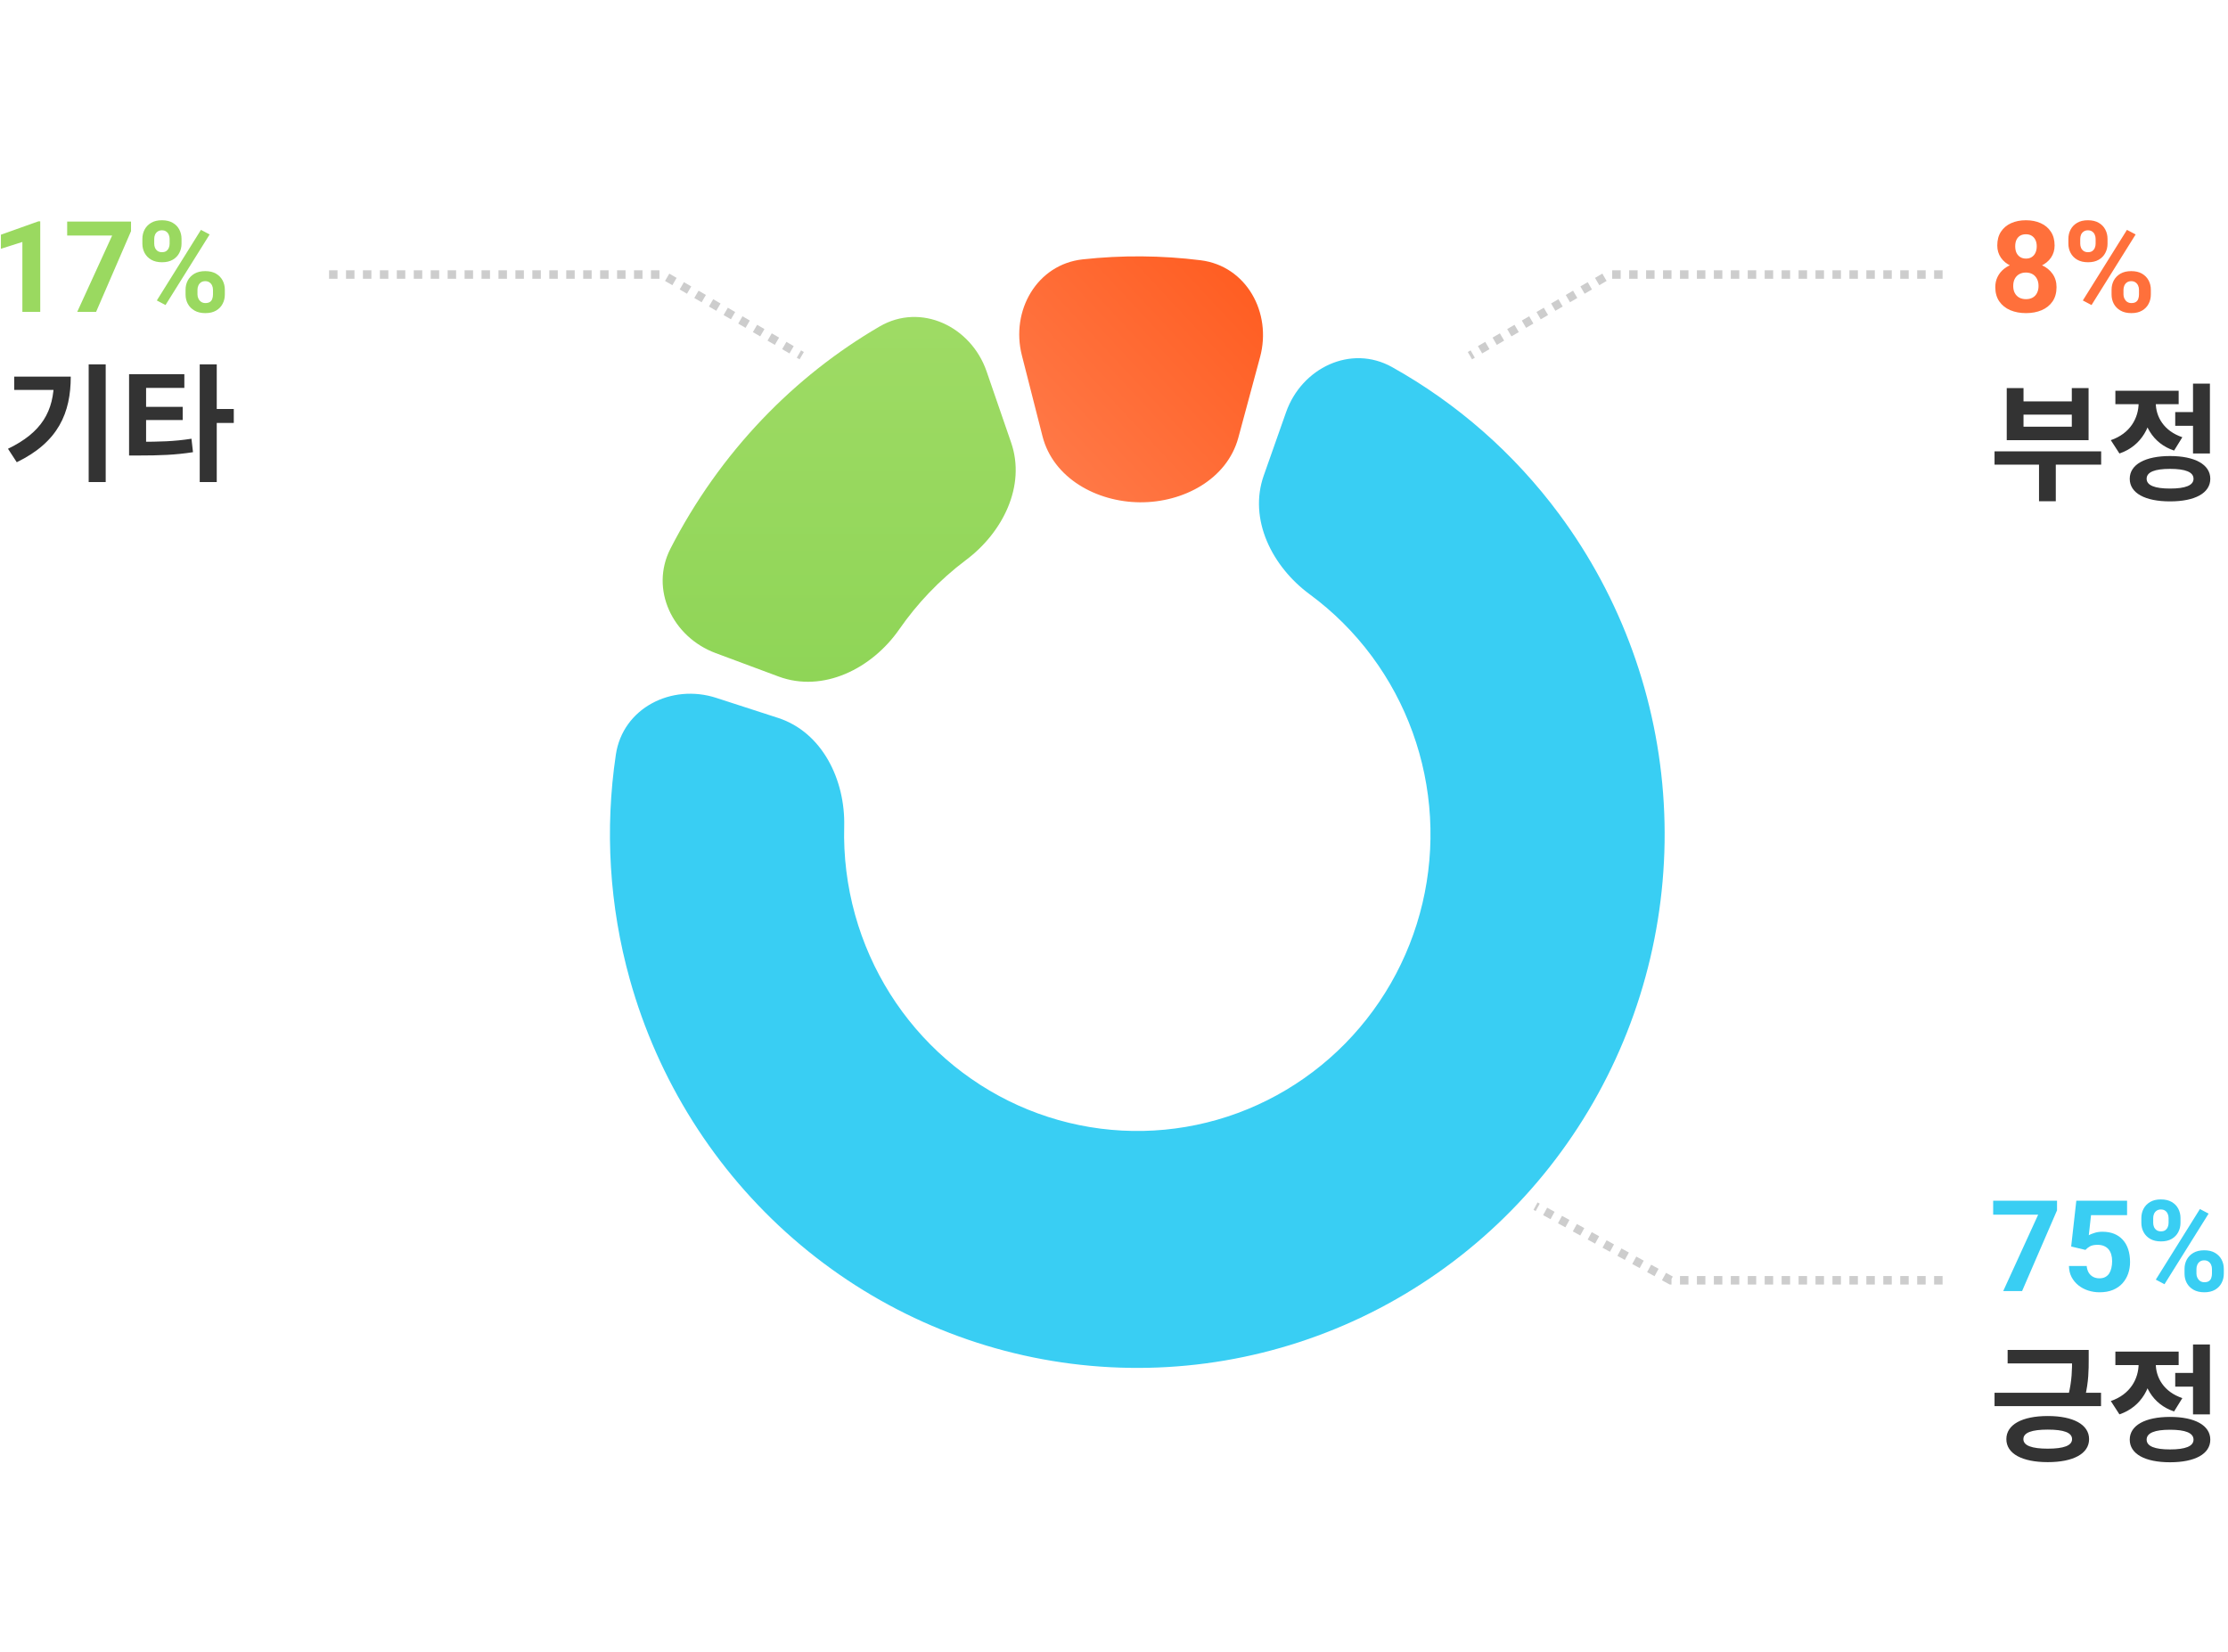 <svg width="526" height="390" viewBox="0 0 526 390" fill="none" xmlns="http://www.w3.org/2000/svg">
<path d="M470.884 106.572H496.054V109.722H470.884V106.572ZM481.384 108.162H485.344V118.362H481.384V108.162ZM473.764 91.632H477.724V94.782H489.124V91.632H493.084V103.932H473.764V91.632ZM477.724 97.902V100.752H489.124V97.902H477.724ZM513.541 97.302H518.821V100.542H513.541V97.302ZM517.741 90.582H521.731V107.082H517.741V90.582ZM512.311 107.682C518.191 107.682 521.821 109.692 521.821 113.052C521.821 116.442 518.191 118.392 512.311 118.392C506.431 118.392 502.801 116.442 502.801 113.052C502.801 109.692 506.431 107.682 512.311 107.682ZM512.311 110.712C508.711 110.712 506.791 111.462 506.791 113.052C506.791 114.612 508.711 115.362 512.311 115.362C515.941 115.362 517.861 114.612 517.861 113.052C517.861 111.462 515.941 110.712 512.311 110.712ZM504.901 93.372H508.141V95.112C508.141 100.422 505.681 105.282 500.371 107.082L498.331 103.932C502.921 102.372 504.901 98.682 504.901 95.112V93.372ZM505.741 93.372H508.951V95.112C508.951 98.382 510.841 101.772 515.221 103.242L513.271 106.392C508.111 104.682 505.741 100.062 505.741 95.112V93.372ZM499.411 92.262H514.351V95.442H499.411V92.262Z" fill="#333333"/>
<path d="M485.519 67.798C485.519 69.136 485.206 70.264 484.581 71.182C483.956 72.09 483.097 72.778 482.003 73.247C480.919 73.706 479.688 73.936 478.312 73.936C476.935 73.936 475.699 73.706 474.605 73.247C473.512 72.778 472.647 72.09 472.013 71.182C471.378 70.264 471.061 69.136 471.061 67.798C471.061 66.899 471.241 66.089 471.603 65.366C471.964 64.634 472.467 64.009 473.111 63.491C473.766 62.964 474.532 62.563 475.411 62.29C476.29 62.007 477.247 61.865 478.282 61.865C479.669 61.865 480.909 62.109 482.003 62.598C483.097 63.086 483.956 63.774 484.581 64.663C485.206 65.552 485.519 66.597 485.519 67.798ZM481.271 67.519C481.271 66.865 481.144 66.304 480.89 65.835C480.646 65.356 480.299 64.99 479.85 64.736C479.4 64.482 478.878 64.356 478.282 64.356C477.687 64.356 477.164 64.482 476.715 64.736C476.266 64.99 475.914 65.356 475.66 65.835C475.416 66.304 475.294 66.865 475.294 67.519C475.294 68.164 475.416 68.721 475.66 69.189C475.914 69.658 476.266 70.019 476.715 70.273C477.174 70.518 477.706 70.64 478.312 70.64C478.917 70.64 479.439 70.518 479.879 70.273C480.328 70.019 480.67 69.658 480.904 69.189C481.148 68.721 481.271 68.164 481.271 67.519ZM485.064 57.969C485.064 59.053 484.776 60.015 484.2 60.855C483.624 61.685 482.823 62.334 481.798 62.803C480.782 63.272 479.62 63.506 478.312 63.506C476.993 63.506 475.821 63.272 474.796 62.803C473.771 62.334 472.97 61.685 472.394 60.855C471.817 60.015 471.529 59.053 471.529 57.969C471.529 56.68 471.817 55.596 472.394 54.717C472.979 53.828 473.78 53.154 474.796 52.695C475.821 52.236 476.983 52.007 478.282 52.007C479.601 52.007 480.768 52.236 481.783 52.695C482.809 53.154 483.609 53.828 484.186 54.717C484.771 55.596 485.064 56.68 485.064 57.969ZM480.846 58.159C480.846 57.583 480.743 57.085 480.538 56.665C480.333 56.235 480.04 55.903 479.659 55.669C479.288 55.435 478.829 55.317 478.282 55.317C477.755 55.317 477.301 55.43 476.92 55.654C476.549 55.879 476.261 56.206 476.056 56.636C475.86 57.056 475.763 57.563 475.763 58.159C475.763 58.735 475.86 59.243 476.056 59.683C476.261 60.112 476.554 60.449 476.935 60.693C477.315 60.938 477.774 61.06 478.312 61.06C478.849 61.06 479.303 60.938 479.674 60.693C480.055 60.449 480.343 60.112 480.538 59.683C480.743 59.243 480.846 58.735 480.846 58.159ZM488.316 57.544V56.416C488.316 55.605 488.492 54.868 488.844 54.204C489.195 53.54 489.713 53.008 490.396 52.607C491.08 52.207 491.92 52.007 492.916 52.007C493.941 52.007 494.796 52.207 495.479 52.607C496.173 53.008 496.69 53.54 497.032 54.204C497.384 54.868 497.56 55.605 497.56 56.416V57.544C497.56 58.335 497.384 59.062 497.032 59.727C496.69 60.391 496.178 60.923 495.494 61.323C494.811 61.724 493.966 61.924 492.96 61.924C491.944 61.924 491.09 61.724 490.396 61.323C489.713 60.923 489.195 60.391 488.844 59.727C488.492 59.062 488.316 58.335 488.316 57.544ZM491.114 56.416V57.544C491.114 57.886 491.178 58.213 491.305 58.525C491.441 58.828 491.646 59.077 491.92 59.273C492.203 59.458 492.545 59.551 492.945 59.551C493.365 59.551 493.707 59.458 493.971 59.273C494.234 59.077 494.43 58.828 494.557 58.525C494.684 58.213 494.747 57.886 494.747 57.544V56.416C494.747 56.055 494.679 55.723 494.542 55.42C494.415 55.107 494.215 54.858 493.941 54.673C493.678 54.477 493.336 54.38 492.916 54.38C492.525 54.38 492.193 54.477 491.92 54.673C491.646 54.858 491.441 55.107 491.305 55.42C491.178 55.723 491.114 56.055 491.114 56.416ZM498.512 69.541V68.413C498.512 67.612 498.688 66.88 499.039 66.216C499.4 65.552 499.923 65.019 500.606 64.619C501.3 64.219 502.149 64.019 503.155 64.019C504.171 64.019 505.021 64.219 505.704 64.619C506.388 65.019 506.905 65.552 507.257 66.216C507.608 66.88 507.784 67.612 507.784 68.413V69.541C507.784 70.342 507.608 71.074 507.257 71.738C506.915 72.402 506.402 72.935 505.719 73.335C505.035 73.735 504.19 73.936 503.185 73.936C502.169 73.936 501.314 73.735 500.621 73.335C499.928 72.935 499.4 72.402 499.039 71.738C498.688 71.074 498.512 70.342 498.512 69.541ZM501.324 68.413V69.541C501.324 69.893 501.402 70.225 501.559 70.537C501.715 70.85 501.93 71.099 502.203 71.284C502.486 71.47 502.813 71.562 503.185 71.562C503.653 71.562 504.02 71.47 504.283 71.284C504.547 71.099 504.728 70.85 504.825 70.537C504.933 70.225 504.986 69.893 504.986 69.541V68.413C504.986 68.061 504.918 67.734 504.781 67.432C504.645 67.119 504.439 66.87 504.166 66.685C503.902 66.489 503.565 66.392 503.155 66.392C502.745 66.392 502.403 66.489 502.13 66.685C501.866 66.87 501.666 67.119 501.529 67.432C501.393 67.734 501.324 68.061 501.324 68.413ZM504.195 55.361L493.78 72.031L491.729 70.947L502.145 54.277L504.195 55.361Z" fill="#FF703B"/>
<path d="M473.974 318.76H491.584V321.94H473.974V318.76ZM470.884 328.87H496.024V332.02H470.884V328.87ZM489.184 318.76H493.114V320.98C493.114 323.41 493.114 326.2 492.244 329.86L488.314 329.47C489.184 325.9 489.184 323.35 489.184 320.98V318.76ZM483.454 334.36C489.454 334.36 493.204 336.37 493.204 339.82C493.204 343.27 489.454 345.25 483.454 345.25C477.424 345.25 473.674 343.27 473.674 339.82C473.674 336.37 477.424 334.36 483.454 334.36ZM483.454 337.57C479.704 337.57 477.694 338.26 477.694 339.82C477.694 341.35 479.704 342.07 483.454 342.07C487.204 342.07 489.184 341.35 489.184 339.82C489.184 338.26 487.204 337.57 483.454 337.57ZM513.541 324.19H518.821V327.43H513.541V324.19ZM517.741 317.47H521.731V333.97H517.741V317.47ZM512.311 334.57C518.191 334.57 521.821 336.58 521.821 339.94C521.821 343.33 518.191 345.28 512.311 345.28C506.431 345.28 502.801 343.33 502.801 339.94C502.801 336.58 506.431 334.57 512.311 334.57ZM512.311 337.6C508.711 337.6 506.791 338.35 506.791 339.94C506.791 341.5 508.711 342.25 512.311 342.25C515.941 342.25 517.861 341.5 517.861 339.94C517.861 338.35 515.941 337.6 512.311 337.6ZM504.901 320.26H508.141V322C508.141 327.31 505.681 332.17 500.371 333.97L498.331 330.82C502.921 329.26 504.901 325.57 504.901 322V320.26ZM505.741 320.26H508.951V322C508.951 325.27 510.841 328.66 515.221 330.13L513.271 333.28C508.111 331.57 505.741 326.95 505.741 322V320.26ZM499.411 319.15H514.351V322.33H499.411V319.15Z" fill="#333333"/>
<path d="M485.636 283.521V285.792L477.389 304.85H472.936L481.183 286.817H470.562V283.521H485.636ZM492.345 295.138L488.976 294.332L490.191 283.521H502.174V286.935H493.663L493.136 291.666C493.419 291.5 493.849 291.324 494.425 291.139C495.001 290.943 495.646 290.846 496.358 290.846C497.394 290.846 498.312 291.007 499.112 291.329C499.913 291.651 500.592 292.12 501.148 292.735C501.715 293.351 502.145 294.103 502.438 294.991C502.73 295.88 502.877 296.886 502.877 298.009C502.877 298.956 502.73 299.859 502.438 300.719C502.145 301.568 501.7 302.33 501.104 303.004C500.509 303.668 499.762 304.19 498.863 304.571C497.965 304.952 496.9 305.143 495.67 305.143C494.752 305.143 493.863 305.006 493.004 304.732C492.154 304.459 491.388 304.054 490.704 303.517C490.03 302.979 489.488 302.33 489.078 301.568C488.678 300.797 488.468 299.918 488.448 298.932H492.638C492.696 299.537 492.853 300.06 493.106 300.499C493.37 300.929 493.717 301.261 494.146 301.495C494.576 301.729 495.079 301.847 495.655 301.847C496.192 301.847 496.651 301.744 497.032 301.539C497.413 301.334 497.721 301.051 497.955 300.689C498.189 300.318 498.36 299.889 498.468 299.4C498.585 298.902 498.644 298.365 498.644 297.789C498.644 297.213 498.575 296.69 498.438 296.222C498.302 295.753 498.092 295.348 497.809 295.006C497.525 294.664 497.164 294.4 496.725 294.215C496.295 294.029 495.792 293.937 495.216 293.937C494.435 293.937 493.829 294.059 493.399 294.303C492.979 294.547 492.628 294.825 492.345 295.138ZM505.543 288.751V287.623C505.543 286.812 505.719 286.075 506.07 285.411C506.422 284.747 506.939 284.215 507.623 283.814C508.307 283.414 509.146 283.214 510.143 283.214C511.168 283.214 512.022 283.414 512.706 283.814C513.399 284.215 513.917 284.747 514.259 285.411C514.61 286.075 514.786 286.812 514.786 287.623V288.751C514.786 289.542 514.61 290.27 514.259 290.934C513.917 291.598 513.404 292.13 512.721 292.53C512.037 292.931 511.192 293.131 510.187 293.131C509.171 293.131 508.316 292.931 507.623 292.53C506.939 292.13 506.422 291.598 506.07 290.934C505.719 290.27 505.543 289.542 505.543 288.751ZM508.341 287.623V288.751C508.341 289.093 508.404 289.42 508.531 289.732C508.668 290.035 508.873 290.284 509.146 290.479C509.43 290.665 509.771 290.758 510.172 290.758C510.592 290.758 510.934 290.665 511.197 290.479C511.461 290.284 511.656 290.035 511.783 289.732C511.91 289.42 511.974 289.093 511.974 288.751V287.623C511.974 287.262 511.905 286.93 511.769 286.627C511.642 286.314 511.441 286.065 511.168 285.88C510.904 285.685 510.562 285.587 510.143 285.587C509.752 285.587 509.42 285.685 509.146 285.88C508.873 286.065 508.668 286.314 508.531 286.627C508.404 286.93 508.341 287.262 508.341 287.623ZM515.738 300.748V299.62C515.738 298.819 515.914 298.087 516.266 297.423C516.627 296.759 517.149 296.227 517.833 295.826C518.526 295.426 519.376 295.226 520.382 295.226C521.397 295.226 522.247 295.426 522.931 295.826C523.614 296.227 524.132 296.759 524.483 297.423C524.835 298.087 525.011 298.819 525.011 299.62V300.748C525.011 301.549 524.835 302.281 524.483 302.945C524.142 303.609 523.629 304.142 522.945 304.542C522.262 304.942 521.417 305.143 520.411 305.143C519.396 305.143 518.541 304.942 517.848 304.542C517.154 304.142 516.627 303.609 516.266 302.945C515.914 302.281 515.738 301.549 515.738 300.748ZM518.551 299.62V300.748C518.551 301.1 518.629 301.432 518.785 301.744C518.941 302.057 519.156 302.306 519.43 302.491C519.713 302.677 520.04 302.77 520.411 302.77C520.88 302.77 521.246 302.677 521.51 302.491C521.773 302.306 521.954 302.057 522.052 301.744C522.159 301.432 522.213 301.1 522.213 300.748V299.62C522.213 299.269 522.145 298.941 522.008 298.639C521.871 298.326 521.666 298.077 521.393 297.892C521.129 297.696 520.792 297.599 520.382 297.599C519.972 297.599 519.63 297.696 519.356 297.892C519.093 298.077 518.893 298.326 518.756 298.639C518.619 298.941 518.551 299.269 518.551 299.62ZM521.422 286.568L511.007 303.238L508.956 302.154L519.371 285.484L521.422 286.568Z" fill="#39CEF3"/>
<path d="M20.935 86.044H24.955V113.824H20.935V86.044ZM12.745 88.924H16.705C16.705 97.414 13.825 104.374 3.955 109.144L1.885 105.964C9.865 102.124 12.745 97.084 12.745 89.644V88.924ZM3.355 88.924H14.635V92.074H3.355V88.924ZM30.472 104.314H32.812C37.492 104.314 41.062 104.254 45.202 103.594L45.562 106.774C41.362 107.434 37.582 107.554 32.812 107.554H30.472V104.314ZM30.472 88.354H43.522V91.594H34.492V105.364H30.472V88.354ZM33.532 96.064H43.132V99.184H33.532V96.064ZM47.152 86.044H51.172V113.824H47.152V86.044ZM50.272 96.574H55.192V99.874H50.272V96.574Z" fill="#333333"/>
<path d="M9.502 52.27V73.643H5.283V57.134L0.215 58.745V55.42L9.048 52.27H9.502ZM30.933 52.315V54.585L22.686 73.643H18.232L26.48 55.61H15.859V52.315H30.933ZM33.613 57.544V56.416C33.613 55.605 33.789 54.868 34.141 54.204C34.492 53.54 35.01 53.008 35.693 52.607C36.377 52.207 37.217 52.007 38.213 52.007C39.238 52.007 40.093 52.207 40.776 52.607C41.47 53.008 41.987 53.54 42.329 54.204C42.681 54.868 42.856 55.605 42.856 56.416V57.544C42.856 58.335 42.681 59.062 42.329 59.727C41.987 60.391 41.475 60.923 40.791 61.323C40.107 61.724 39.263 61.924 38.257 61.924C37.241 61.924 36.387 61.724 35.693 61.323C35.01 60.923 34.492 60.391 34.141 59.727C33.789 59.062 33.613 58.335 33.613 57.544ZM36.411 56.416V57.544C36.411 57.886 36.475 58.213 36.602 58.525C36.738 58.828 36.943 59.077 37.217 59.273C37.5 59.458 37.842 59.551 38.242 59.551C38.662 59.551 39.004 59.458 39.268 59.273C39.531 59.077 39.727 58.828 39.853 58.525C39.98 58.213 40.044 57.886 40.044 57.544V56.416C40.044 56.055 39.976 55.723 39.839 55.42C39.712 55.107 39.512 54.858 39.238 54.673C38.975 54.477 38.633 54.38 38.213 54.38C37.822 54.38 37.49 54.477 37.217 54.673C36.943 54.858 36.738 55.107 36.602 55.42C36.475 55.723 36.411 56.055 36.411 56.416ZM43.809 69.541V68.413C43.809 67.612 43.984 66.88 44.336 66.216C44.697 65.552 45.22 65.019 45.903 64.619C46.597 64.219 47.446 64.019 48.452 64.019C49.468 64.019 50.317 64.219 51.001 64.619C51.685 65.019 52.202 65.552 52.554 66.216C52.905 66.88 53.081 67.612 53.081 68.413V69.541C53.081 70.342 52.905 71.074 52.554 71.738C52.212 72.402 51.699 72.935 51.016 73.335C50.332 73.735 49.487 73.936 48.481 73.936C47.466 73.936 46.611 73.735 45.918 73.335C45.225 72.935 44.697 72.402 44.336 71.738C43.984 71.074 43.809 70.342 43.809 69.541ZM46.621 68.413V69.541C46.621 69.893 46.699 70.225 46.855 70.537C47.012 70.85 47.227 71.099 47.5 71.284C47.783 71.47 48.11 71.562 48.481 71.562C48.95 71.562 49.316 71.47 49.58 71.284C49.844 71.099 50.024 70.85 50.122 70.537C50.23 70.225 50.283 69.893 50.283 69.541V68.413C50.283 68.061 50.215 67.734 50.078 67.432C49.941 67.119 49.736 66.87 49.463 66.685C49.199 66.489 48.862 66.392 48.452 66.392C48.042 66.392 47.7 66.489 47.427 66.685C47.163 66.87 46.963 67.119 46.826 67.432C46.69 67.734 46.621 68.061 46.621 68.413ZM49.492 55.361L39.077 72.031L37.026 70.947L47.441 54.277L49.492 55.361Z" fill="#9AD960"/>
<g filter="url(#filter0_d_325_333)">
<ellipse cx="268.31" cy="191" rx="138.781" ry="145" fill="white"/>
</g>
<path d="M297.488 84.308C300.318 73.816 294.245 62.8 283.462 61.455C274.215 60.302 264.873 60.23 255.611 61.242C244.8 62.422 238.563 73.36 241.248 83.899L246.117 103.004C248.641 112.908 258.898 118.531 269.118 118.606V118.606C279.345 118.682 289.696 113.203 292.359 103.328L297.488 84.308Z" fill="url(#paint0_linear_325_333)"/>
<path d="M232.926 87.709C229.256 77.058 217.408 71.415 207.674 77.084C197.537 82.987 188.206 90.352 179.966 98.988C171.335 108.035 164.042 118.328 158.296 129.525C153.352 139.16 158.786 150.427 168.935 154.206L183.789 159.738C194.344 163.668 205.865 157.865 212.291 148.614C214.412 145.56 216.764 142.674 219.329 139.986C222.038 137.147 224.959 134.555 228.059 132.231C236.725 125.738 242.243 114.752 238.716 104.514L232.926 87.709Z" fill="url(#paint1_linear_325_333)"/>
<path d="M77.684 64.827H156.4L189.277 83.984" stroke="#CDCDCD" stroke-width="2" stroke-dasharray="2 2"/>
<path d="M458.619 64.827H379.903L347.026 83.984" stroke="#CDCDCD" stroke-width="2" stroke-dasharray="2 2"/>
<path d="M458.619 302.31H394.445L362.516 284.804" stroke="#CDCDCD" stroke-width="2" stroke-dasharray="2 2"/>
<path d="M169.089 164.784C158.53 161.363 147.036 167.199 145.397 178.177C142.763 195.819 143.851 213.905 148.68 231.224C155.322 255.038 168.744 276.347 187.275 292.491C205.805 308.635 228.622 318.899 252.879 322.004C277.136 325.109 301.759 320.917 323.677 309.95C345.595 298.983 363.838 281.727 376.128 260.336C388.418 238.944 394.213 214.364 392.789 189.661C391.364 164.958 382.785 141.226 368.119 121.426C357.495 107.081 344.017 95.261 328.639 86.675C318.943 81.261 307.316 86.855 303.625 97.329L298.351 112.295C294.699 122.657 300.352 133.823 309.202 140.334C314.763 144.425 319.72 149.354 323.888 154.981C332.042 165.99 336.813 179.184 337.604 192.919C338.396 206.654 335.175 220.321 328.341 232.215C321.508 244.108 311.365 253.703 299.179 259.8C286.992 265.898 273.302 268.229 259.815 266.502C246.328 264.776 233.641 259.069 223.339 250.093C213.036 241.117 205.573 229.269 201.88 216.028C199.978 209.207 199.12 202.171 199.302 195.16C199.587 184.173 194.137 172.902 183.681 169.513L169.089 164.784Z" fill="#39CEF3"/>
<defs>
<filter id="filter0_d_325_333" x="79.529" y="0" width="377.562" height="390" filterUnits="userSpaceOnUse" color-interpolation-filters="sRGB">
<feFlood flood-opacity="0" result="BackgroundImageFix"/>
<feColorMatrix in="SourceAlpha" type="matrix" values="0 0 0 0 0 0 0 0 0 0 0 0 0 0 0 0 0 0 127 0" result="hardAlpha"/>
<feOffset dy="4"/>
<feGaussianBlur stdDeviation="25"/>
<feComposite in2="hardAlpha" operator="out"/>
<feColorMatrix type="matrix" values="0 0 0 0 0 0 0 0 0 0 0 0 0 0 0 0 0 0 0.08 0"/>
<feBlend mode="normal" in2="BackgroundImageFix" result="effect1_dropShadow_325_333"/>
<feBlend mode="normal" in="SourceGraphic" in2="effect1_dropShadow_325_333" result="shape"/>
</filter>
<linearGradient id="paint0_linear_325_333" x1="355.64" y1="60.56" x2="134.39" y2="267.195" gradientUnits="userSpaceOnUse">
<stop stop-color="#FF4906"/>
<stop offset="0.516" stop-color="#FF8B60"/>
<stop offset="1" stop-color="#FFA685"/>
</linearGradient>
<linearGradient id="paint1_linear_325_333" x1="268.626" y1="60.533" x2="268.626" y2="322.128" gradientUnits="userSpaceOnUse">
<stop stop-color="#A1DC67"/>
<stop offset="1" stop-color="#72CA3D"/>
</linearGradient>
</defs>
</svg>
